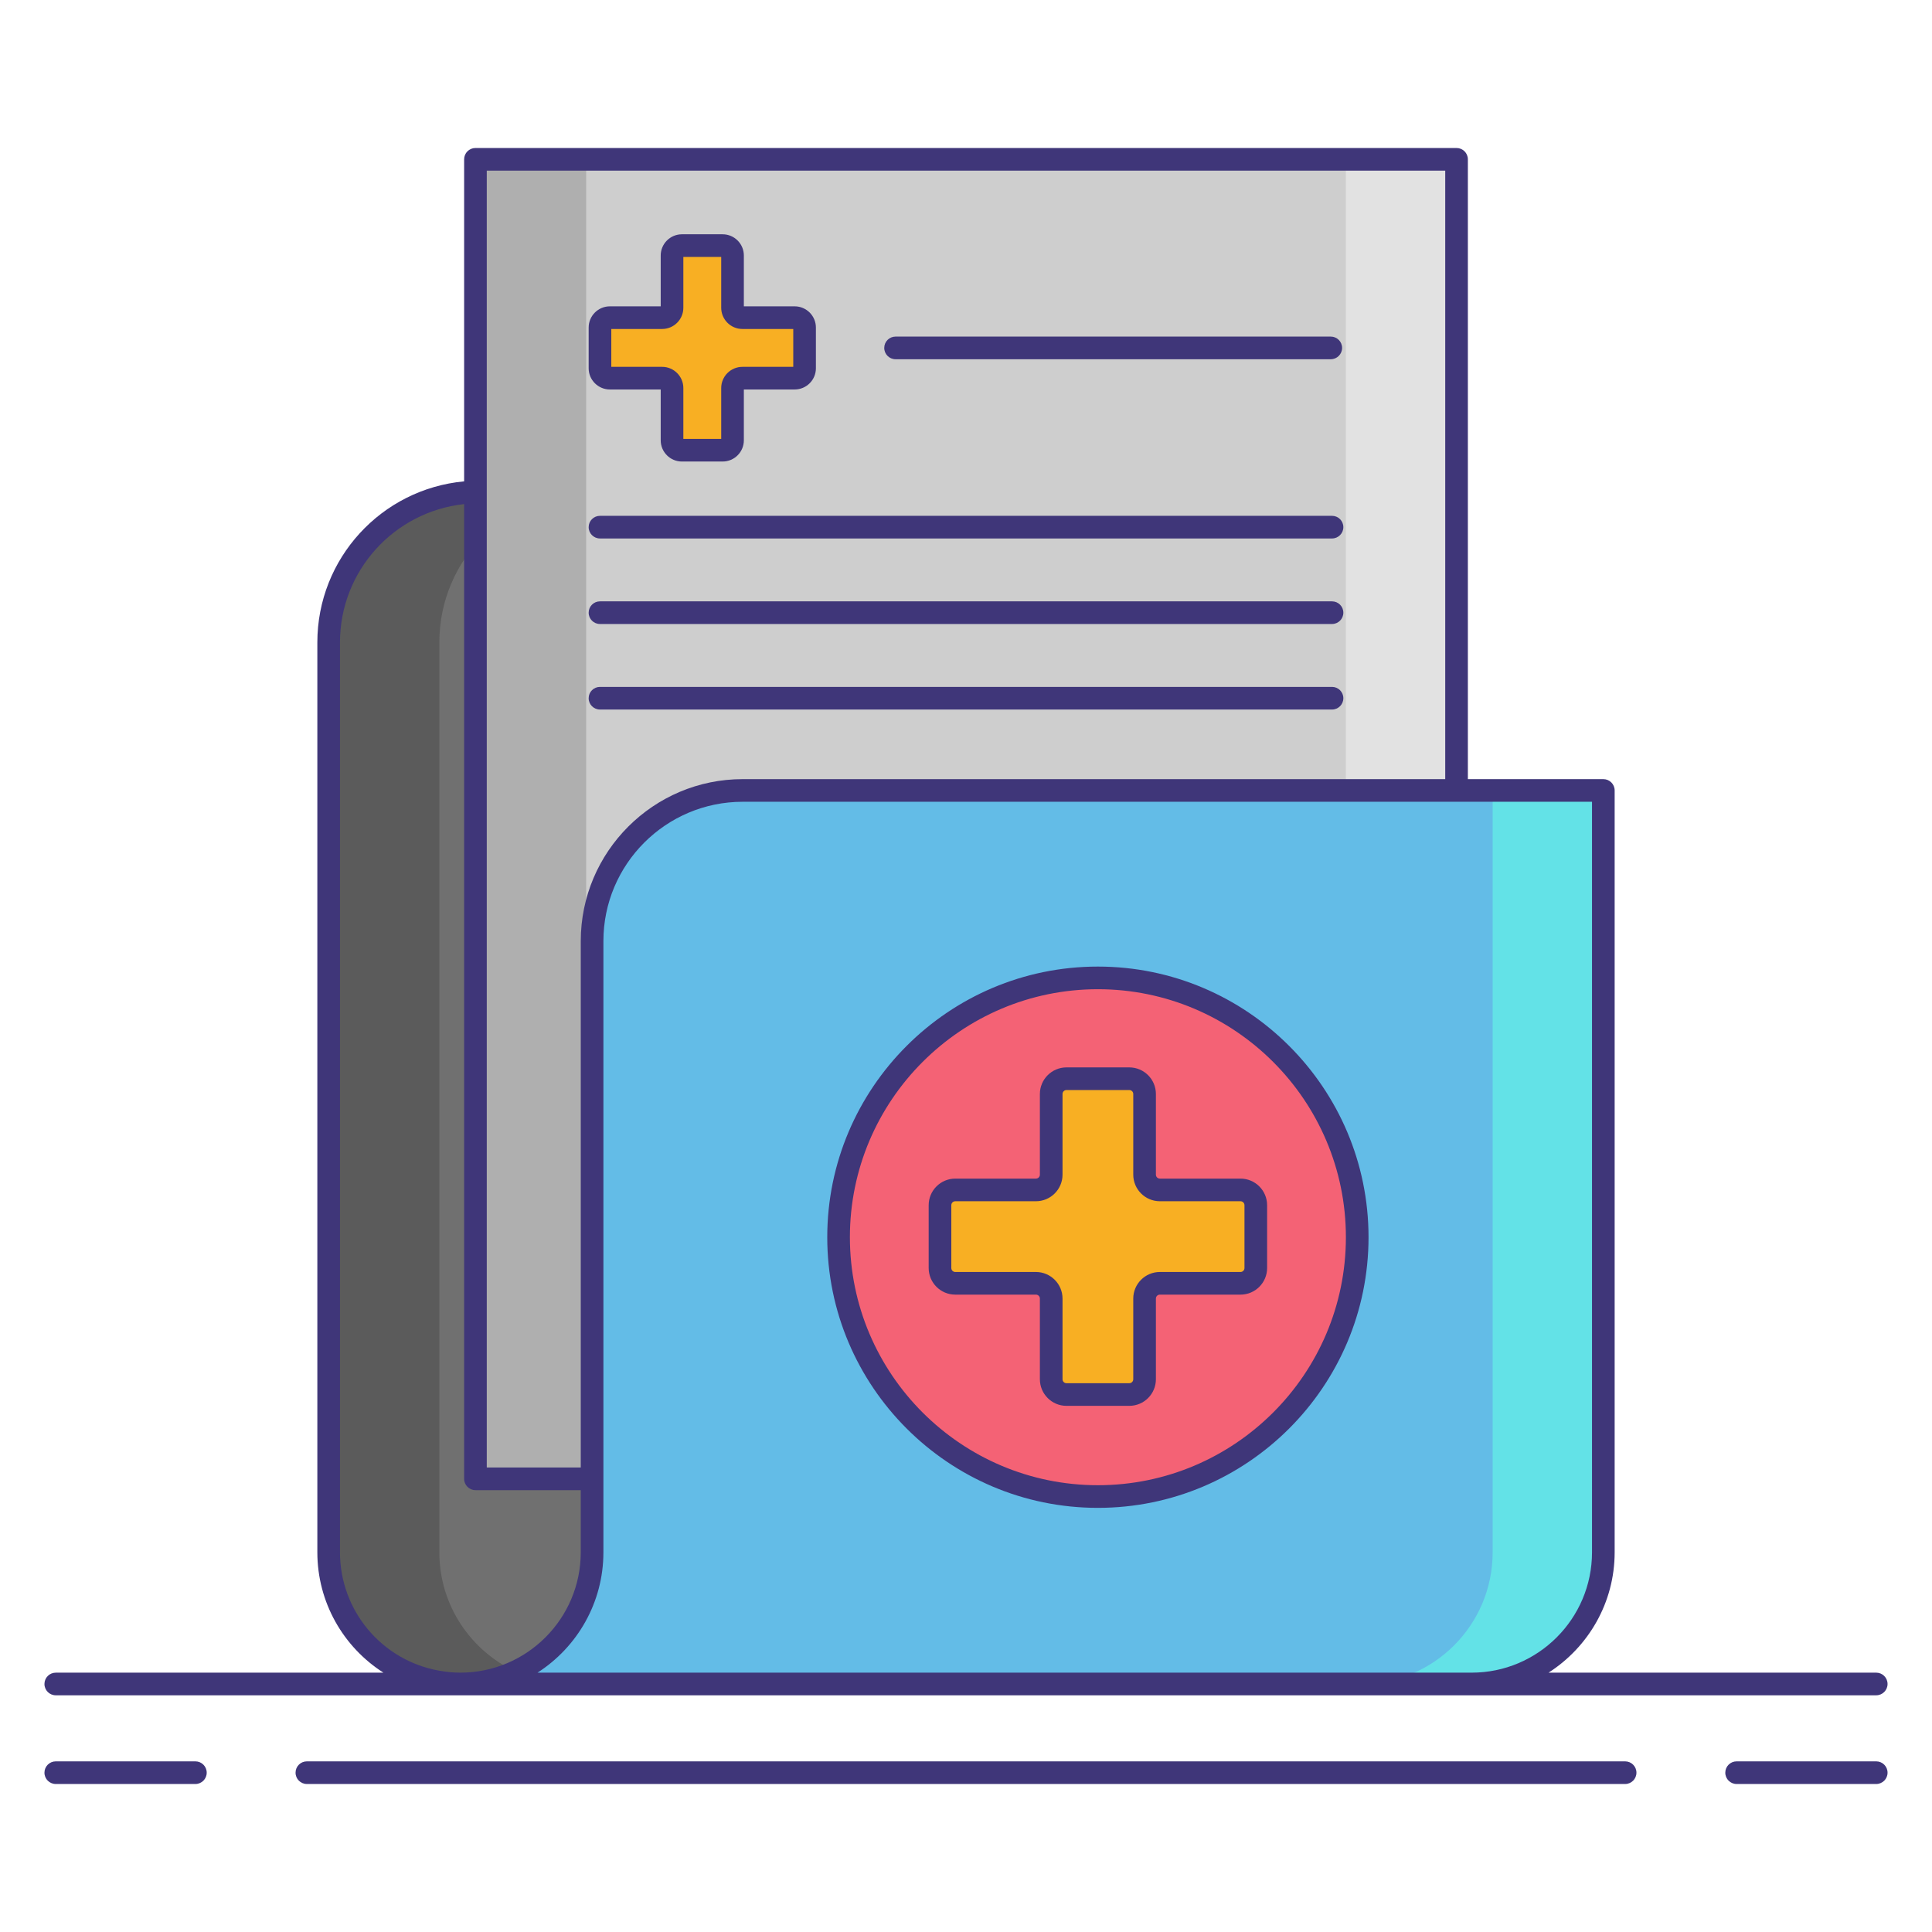 <svg id="Layer_1" enable-background="new 0 0 256 256" height="512" viewBox="0 0 256 256" width="512" xmlns="http://www.w3.org/2000/svg"><g><g><path d="m78.455 205.683v-80.989c0-11.02 8.934-19.954 19.954-19.954h87.134l-13.635-17.96h-41.904l-19.954-21.615h-46.546c-11.02 0-19.954 8.934-19.954 19.954v120.563c0 8.565 6.175 15.675 14.314 17.156 1.02.186 2.065.297 3.139.297 9.638 0 17.452-7.813 17.452-17.452z" fill="#707070"/><g><path d="m58.216 205.683v-120.563c0-11.021 8.934-19.955 19.954-19.955h-14.666c-11.02 0-19.954 8.934-19.954 19.955v120.563c0 8.565 6.175 15.675 14.314 17.156 1.02.185 2.065.297 3.138.297 2.624 0 5.102-.595 7.335-1.632-5.973-2.769-10.121-8.804-10.121-15.821z" fill="#5b5b5b"/></g><path d="m63 21.111h130v174.842h-130z" fill="#cecece"/><g><path d="m178.333 21.111h14.667v174.841h-14.667z" fill="#e2e2e2"/></g><g><path d="m63 21.111h14.667v174.841h-14.667z" fill="#afafaf"/></g><path d="m185.543 104.739h-87.134c-11.02 0-19.954 8.934-19.954 19.954v80.989c0 9.639-7.814 17.452-17.452 17.452h133.997c9.637 0 17.45-7.813 17.45-17.45v-100.945z" fill="#63bce7"/><g><path d="m197.784 104.739v100.946c0 9.637-7.813 17.45-17.45 17.45h14.666c9.637 0 17.45-7.813 17.45-17.45v-100.946z" fill="#63e2e7"/></g><g><circle cx="145.477" cy="163.937" fill="#f46275" r="34.362"/><path d="m164.375 157.672h-10.687c-1.118 0-2.025-.907-2.025-2.025v-10.687c0-1.118-.907-2.025-2.025-2.025h-8.324c-1.118 0-2.025.907-2.025 2.025v10.687c0 1.118-.907 2.025-2.025 2.025h-10.687c-1.118 0-2.025.907-2.025 2.025v8.324c0 1.118.907 2.025 2.025 2.025h10.687c1.118 0 2.025.907 2.025 2.025v10.687c0 1.118.907 2.025 2.025 2.025h8.324c1.118 0 2.025-.907 2.025-2.025v-10.688c0-1.118.907-2.025 2.025-2.025h10.687c1.118 0 2.025-.907 2.025-2.025v-8.324c0-1.118-.907-2.024-2.025-2.024z" fill="#f8af23"/></g><path d="m105.298 42.092h-6.923c-.724 0-1.312-.587-1.312-1.312v-6.923c0-.724-.587-1.312-1.312-1.312h-5.393c-.724 0-1.312.587-1.312 1.312v6.923c0 .724-.587 1.312-1.312 1.312h-6.923c-.724 0-1.312.587-1.312 1.312v5.393c0 .724.587 1.312 1.312 1.312h6.923c.724 0 1.312.587 1.312 1.312v6.923c0 .724.587 1.312 1.312 1.312h5.393c.724 0 1.312-.587 1.312-1.312v-6.924c0-.724.587-1.312 1.312-1.312h6.923c.724 0 1.312-.587 1.312-1.312v-5.393c0-.724-.587-1.311-1.312-1.311z" fill="#f8af23"/></g><g fill="#3f3679"><path d="m145.477 199.799c19.774 0 35.861-16.087 35.861-35.861s-16.087-35.862-35.861-35.862-35.861 16.087-35.861 35.862c-.001 19.773 16.087 35.861 35.861 35.861zm0-68.723c18.12 0 32.861 14.742 32.861 32.862s-14.741 32.861-32.861 32.861-32.861-14.742-32.861-32.861c-.001-18.121 14.741-32.862 32.861-32.862z"/><path d="m126.578 171.545h10.687c.29 0 .525.235.525.525v10.687c0 1.944 1.581 3.525 3.524 3.525h8.324c1.944 0 3.525-1.581 3.525-3.525v-10.687c0-.29.235-.525.524-.525h10.687c1.944 0 3.525-1.581 3.525-3.525v-8.324c0-1.944-1.581-3.525-3.525-3.525h-10.687c-.289 0-.524-.235-.524-.524v-10.687c0-1.943-1.581-3.524-3.525-3.524h-8.324c-1.943 0-3.524 1.581-3.524 3.524v10.687c0 .289-.235.524-.525.524h-10.687c-1.943 0-3.524 1.581-3.524 3.525v8.324c0 1.944 1.581 3.525 3.524 3.525zm-.524-11.849c0-.29.235-.525.524-.525h10.687c1.944 0 3.525-1.581 3.525-3.524v-10.687c0-.289.235-.524.524-.524h8.324c.29 0 .525.235.525.524v10.687c0 1.943 1.581 3.524 3.524 3.524h10.687c.29 0 .525.235.525.525v8.324c0 .29-.235.525-.525.525h-10.687c-1.943 0-3.524 1.581-3.524 3.525v10.687c0 .29-.235.525-.525.525h-8.324c-.289 0-.524-.235-.524-.525v-10.687c0-1.944-1.581-3.525-3.525-3.525h-10.687c-.289 0-.524-.235-.524-.525z"/><path d="m80.812 51.608h6.735v6.735c0 1.551 1.261 2.812 2.812 2.812h5.393c1.551 0 2.812-1.261 2.812-2.812v-6.735h6.735c1.551 0 2.812-1.261 2.812-2.812v-5.393c0-1.55-1.261-2.812-2.812-2.812h-6.735v-6.735c0-1.55-1.261-2.812-2.812-2.812h-5.393c-1.551 0-2.812 1.261-2.812 2.812v6.735h-6.735c-1.551 0-2.812 1.261-2.812 2.812v5.393c0 1.551 1.261 2.812 2.812 2.812zm.188-8.016h6.735c1.551 0 2.812-1.261 2.812-2.812v-6.735h5.017v6.735c0 1.551 1.261 2.812 2.812 2.812h6.735v5.017h-6.735c-1.55 0-2.812 1.261-2.812 2.812v6.735h-5.017v-6.736c0-1.55-1.261-2.812-2.812-2.812h-6.735z"/><path d="m118.667 47.6h57.667c.828 0 1.5-.671 1.5-1.5s-.672-1.5-1.5-1.5h-57.667c-.829 0-1.5.671-1.5 1.5s.671 1.5 1.5 1.5z"/><path d="m79.5 71.35h97c.828 0 1.5-.671 1.5-1.5s-.672-1.5-1.5-1.5h-97c-.829 0-1.5.671-1.5 1.5s.671 1.5 1.5 1.5z"/><path d="m79.5 82.683h97c.828 0 1.5-.671 1.5-1.5s-.672-1.5-1.5-1.5h-97c-.829 0-1.5.671-1.5 1.5s.671 1.5 1.5 1.5z"/><path d="m79.5 94.017h97c.828 0 1.5-.671 1.5-1.5s-.672-1.5-1.5-1.5h-97c-.829 0-1.5.671-1.5 1.5s.671 1.5 1.5 1.5z"/><path d="m25.89 233.389h-18.5c-.829 0-1.5.671-1.5 1.5s.671 1.5 1.5 1.5h18.5c.829 0 1.5-.671 1.5-1.5s-.672-1.5-1.5-1.5z"/><path d="m248.61 233.389h-18.5c-.828 0-1.5.671-1.5 1.5s.672 1.5 1.5 1.5h18.5c.828 0 1.5-.671 1.5-1.5s-.672-1.5-1.5-1.5z"/><path d="m215.337 233.389h-174.674c-.829 0-1.5.671-1.5 1.5s.671 1.5 1.5 1.5h174.674c.828 0 1.5-.671 1.5-1.5s-.672-1.5-1.5-1.5z"/><path d="m7.39 224.635h53.612 133.998 53.61c.828 0 1.5-.671 1.5-1.5s-.672-1.5-1.5-1.5h-43.418c5.258-3.372 8.758-9.254 8.758-15.95v-100.946c0-.829-.672-1.5-1.5-1.5h-17.95v-82.128c0-.829-.672-1.5-1.5-1.5h-130c-.829 0-1.5.671-1.5 1.5v42.671c-10.966 1.018-19.45 10.227-19.45 21.338v120.563c0 6.633 3.441 12.56 8.755 15.953h-43.415c-.829 0-1.5.671-1.5 1.5s.671 1.499 1.5 1.499zm203.56-18.95c0 8.795-7.155 15.95-15.95 15.95h-123.774c5.247-3.374 8.729-9.264 8.729-15.953v-80.989c0-10.176 8.278-18.455 18.454-18.455h112.541zm-146.45-183.074h127v80.628h-93.091c-11.83 0-21.454 9.625-21.454 21.455v69.758h-12.455zm-6.368 198.752c-7.581-1.379-13.083-7.973-13.083-15.68v-120.563c0-9.463 7.154-17.32 16.45-18.325v129.157c0 .829.671 1.5 1.5 1.5h13.955v8.23c0 8.796-7.156 15.953-15.953 15.953-.922 0-1.86-.089-2.869-.272z"/></g></g></svg>